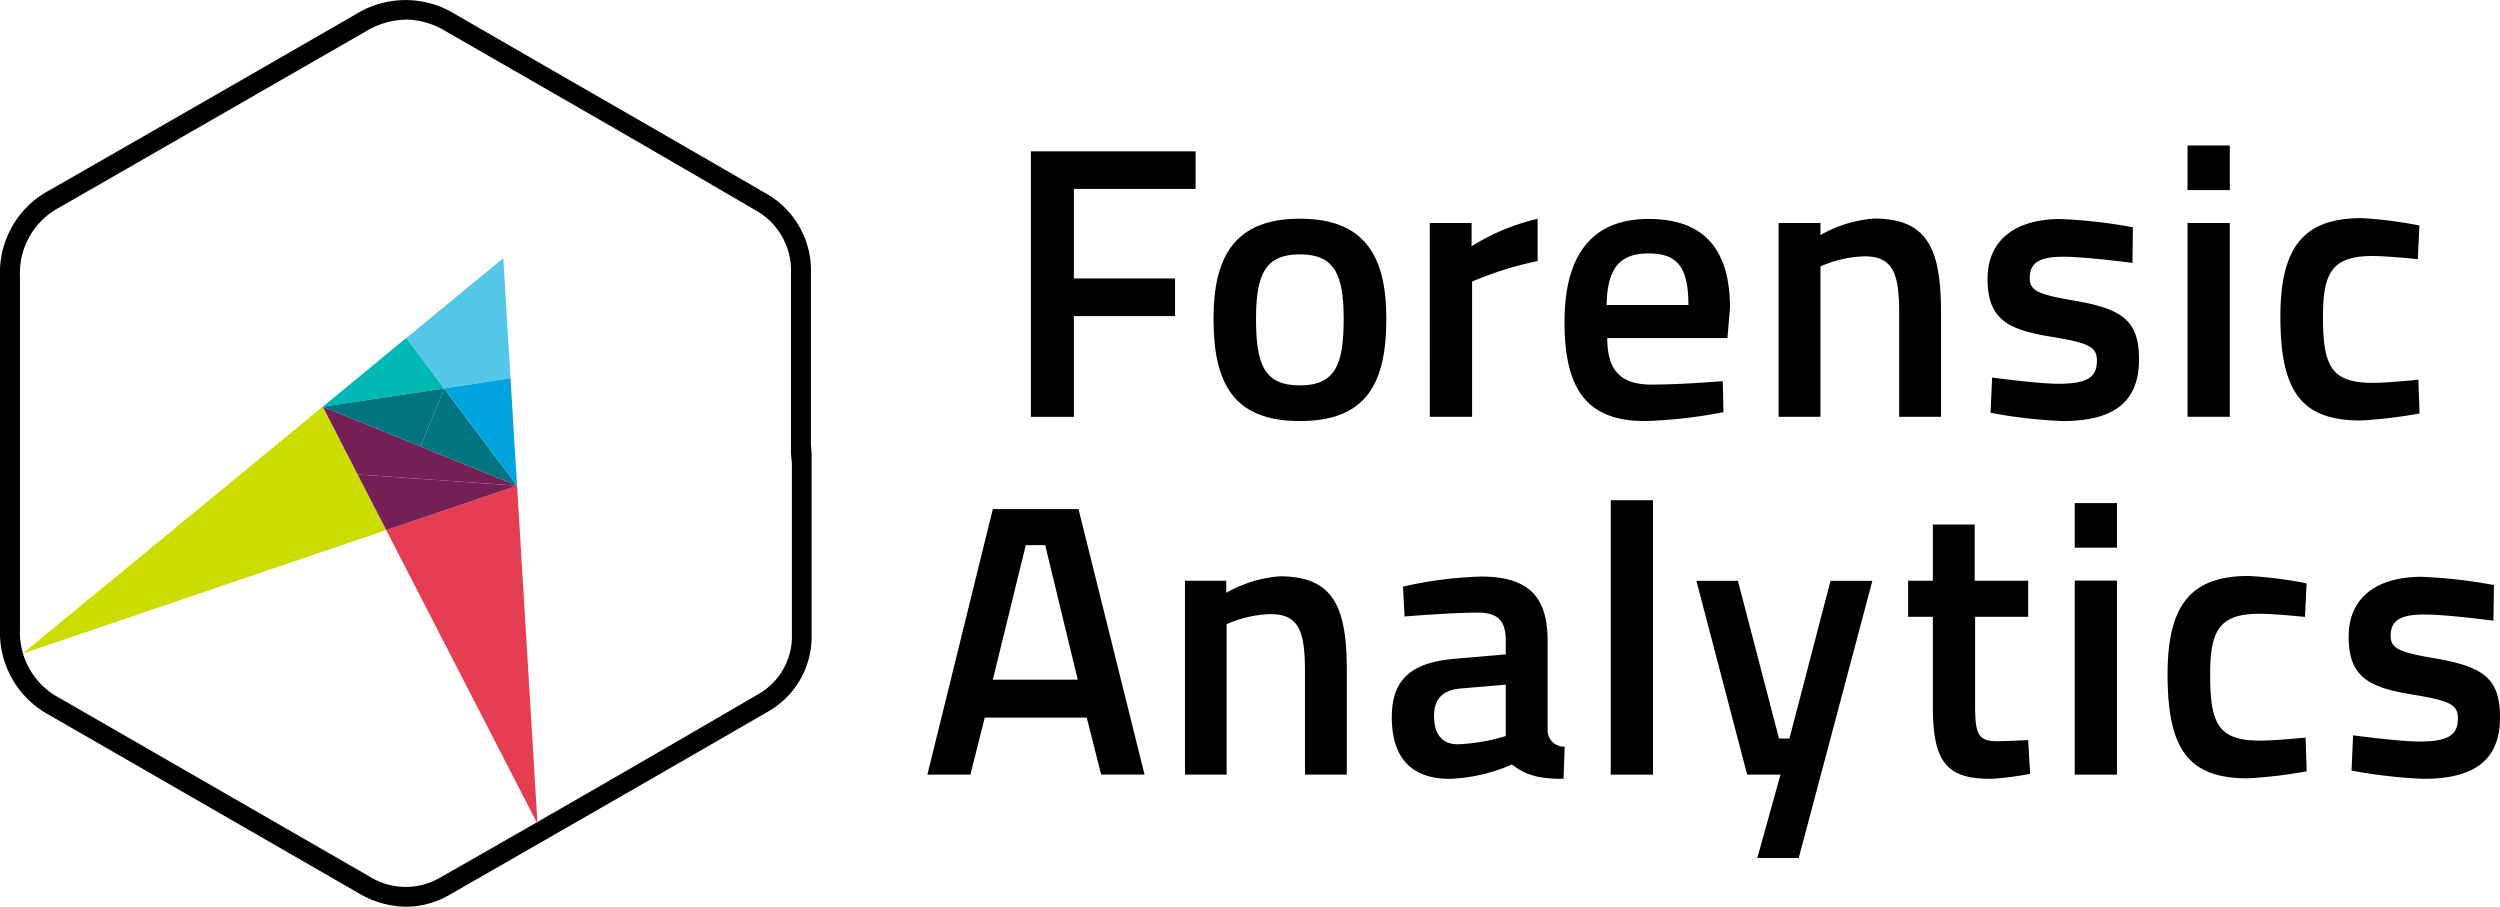 <svg xmlns="http://www.w3.org/2000/svg" xmlns:xlink="http://www.w3.org/1999/xlink" viewBox="0 0 302.92 109.87"><defs><style>.cls-1{fill:none;}.cls-2{clip-path:url(#clip-path);}.cls-3{fill:#cbdd00;}.cls-4{fill:#00b9b4;}.cls-5{fill:#54c6e7;}.cls-6{fill:#e53d52;}.cls-7{fill:#752157;}.cls-8{fill:#007481;}.cls-9{fill:#00a5df;}</style><clipPath id="clip-path" transform="translate(-13.42 -14.04)"><rect class="cls-1" width="328.98" height="168.51"/></clipPath></defs><title>Black Logo</title><g id="Layer_2" data-name="Layer 2"><g id="Layer_1-2" data-name="Layer 1"><polygon points="124.91 18.34 144.87 18.34 144.87 22.89 130.12 22.89 130.12 33.74 142.38 33.74 142.38 38.3 130.12 38.3 130.12 50.51 124.91 50.51 124.91 18.34"/><g class="cls-2"><path d="M181.4,52.66c0,7.8-2.39,12.4-10.47,12.4s-10.47-4.6-10.47-12.4c0-7.61,2.63-12.12,10.47-12.12s10.47,4.51,10.47,12.12m-5.17,0c0-5.45-1.17-7.8-5.31-7.8s-5.31,2.35-5.31,7.8.94,8.08,5.31,8.08,5.31-2.63,5.31-8.08" transform="translate(-13.42 -14.04)"/><path d="M186.66,41.06h5.07v2.82a26.24,26.24,0,0,1,8-3.33v5.12a41.45,41.45,0,0,0-7.94,2.49V64.54h-5.12Z" transform="translate(-13.42 -14.04)"/><path d="M222.16,60.18l.09,3.8a58.35,58.35,0,0,1-9.49,1.08c-7,0-9.77-3.76-9.77-12,0-8.6,3.71-12.49,10.19-12.49s9.86,3.43,9.86,10.76L222.73,55H208.17c0,3.76,1.46,5.64,5.35,5.64,3.71,0,8.64-.42,8.64-.42M218,51c0-4.7-1.41-6.25-4.84-6.25s-5,1.74-5.07,6.25Z" transform="translate(-13.42 -14.04)"/><path d="M228.93,64.54V41.06H234v1.46a15.63,15.63,0,0,1,6.48-2c6.53,0,8.13,3.71,8.13,11.41V64.54h-5.07V52.1c0-4.7-.61-7-4.18-7A14.18,14.18,0,0,0,234,46.32V64.54Z" transform="translate(-13.42 -14.04)"/><path d="M271.81,45.9s-5.54-.75-8.36-.75-4.09.66-4.09,2.58c0,1.55,1,2,5.59,2.77,5.63,1,7.65,2.39,7.65,7.09,0,5.5-3.48,7.47-9.3,7.47a61.73,61.73,0,0,1-8.69-1l.19-4.27s5.64.75,8,.75c3.38,0,4.7-.7,4.7-2.77,0-1.64-.8-2.16-5.45-2.91-5.17-.85-7.8-2-7.8-7,0-5.31,4.13-7.28,8.78-7.28a60.74,60.74,0,0,1,8.83,1Z" transform="translate(-13.42 -14.04)"/><path d="M278.48,31.67h5.12v5.4h-5.12Zm0,9.39h5.12V64.54h-5.12Z" transform="translate(-13.42 -14.04)"/><path d="M306.57,41.44l-.19,4s-3.71-.38-5.49-.38c-4.88,0-6,2-6,7.37,0,6,1,8,6.06,8,1.79,0,5.5-.38,5.5-.38l.14,4.09a57.48,57.48,0,0,1-7.14.85c-7.23,0-9.72-3.57-9.72-12.59,0-8.41,2.82-11.93,9.82-11.93a50.14,50.14,0,0,1,7,.89" transform="translate(-13.42 -14.04)"/><path d="M133.72,75.72H144.1l8,32.17h-5.26l-1.74-6.9H132.74L131,107.9h-5.21Zm0,20.67h10.29l-3.95-16.3h-2.35Z" transform="translate(-13.42 -14.04)"/><path d="M157,107.9V84.41H162v1.46a15.61,15.61,0,0,1,6.48-2c6.53,0,8.13,3.71,8.13,11.41V107.9h-5.07V95.45c0-4.7-.61-7-4.18-7a14.17,14.17,0,0,0-5.31,1.22V107.9Z" transform="translate(-13.42 -14.04)"/><path d="M200.94,102.35a2,2,0,0,0,2.07,2.16l-.14,3.9c-2.87,0-4.51-.38-6.25-1.74a20.73,20.73,0,0,1-7.56,1.74c-4.65,0-7-2.58-7-7.47s2.72-6.67,7.75-7.09l6.06-.52V91.65c0-2.58-1.13-3.38-3.43-3.38-3.15,0-8.83.47-8.83.47l-.19-3.62a48.41,48.41,0,0,1,9.44-1.22c5.73,0,8.08,2.4,8.08,7.75Zm-10.52-4.89c-2.16.19-3.24,1.22-3.24,3.33s.89,3.43,2.87,3.43a22.26,22.26,0,0,0,5.82-1V97Z" transform="translate(-13.42 -14.04)"/><rect x="195.17" y="60.61" width="5.12" height="33.25"/><polygon points="210.58 70.38 215.56 89.49 216.82 89.49 221.8 70.38 226.87 70.38 217.95 103.96 212.93 103.96 215.74 93.86 211.7 93.86 205.55 70.38 210.58 70.38"/><path d="M252.74,88.78V99.11c0,3.52.14,4.74,2.58,4.74,1.31,0,3.85-.14,3.85-.14l.24,4.09a35,35,0,0,1-4.79.61c-5.31,0-7-2-7-8.74V88.78h-3V84.41h3V77.6h5.07v6.81h6.48v4.37Z" transform="translate(-13.42 -14.04)"/><path d="M264.81,75h5.12v5.4h-5.12Zm0,9.39h5.12V107.9h-5.12Z" transform="translate(-13.42 -14.04)"/><path d="M292.9,84.79l-.19,4s-3.71-.38-5.49-.38c-4.88,0-6,2-6,7.37,0,6,1,8,6.06,8,1.79,0,5.5-.37,5.5-.37l.14,4.09a57.42,57.42,0,0,1-7.14.85c-7.23,0-9.72-3.57-9.72-12.59,0-8.41,2.82-11.93,9.82-11.93a50.14,50.14,0,0,1,7,.89" transform="translate(-13.42 -14.04)"/><path d="M315.54,89.25s-5.54-.75-8.36-.75-4.09.66-4.09,2.58c0,1.55,1,2,5.59,2.77,5.64,1,7.66,2.4,7.66,7.09,0,5.5-3.48,7.47-9.3,7.47a61.63,61.63,0,0,1-8.69-1l.19-4.27s5.64.75,8,.75c3.38,0,4.7-.7,4.7-2.77,0-1.64-.8-2.16-5.45-2.91-5.17-.85-7.79-2-7.79-7,0-5.31,4.13-7.28,8.78-7.28a60.7,60.7,0,0,1,8.83,1Z" transform="translate(-13.42 -14.04)"/><path d="M62.61,123.9a11.42,11.42,0,0,1-5.71-1.62L36.55,110.56l-17.07-9.83a11.37,11.37,0,0,1-6.06-10.47q0-21.37,0-42.75a11.3,11.3,0,0,1,6-10.42Q38,26.45,56.51,15.78a11.44,11.44,0,0,1,12.1,0l13.54,7.81q12,6.9,24,13.84a10.73,10.73,0,0,1,5.53,9.73q0,7.72,0,15.44v5.21l.08,1.19v6.37c0,5.16,0,10.31,0,15.47a10.44,10.44,0,0,1-5.33,9.45C93.84,107.58,80.9,115,67.93,122.44a10.64,10.64,0,0,1-5.31,1.47m0-107.49a9.77,9.77,0,0,0-4.89,1.43Q39.18,28.52,20.65,39.16a9,9,0,0,0-4.81,8.35q0,21.38,0,42.75a9,9,0,0,0,4.87,8.4l17.07,9.83,20.35,11.72a8.28,8.28,0,0,0,8.65.15c13-7.4,25.9-14.85,38.44-22.16a8.06,8.06,0,0,0,4.15-7.4c0-5.15,0-10.3,0-15.45V70.17L109.26,69v-6.4q0-7.71,0-15.43a8.36,8.36,0,0,0-4.34-7.68Q93,32.52,81,25.63L67.42,17.82a9.53,9.53,0,0,0-4.83-1.41" transform="translate(-13.42 -14.04)"/><polygon class="cls-3" points="2.73 79.2 39.1 49.28 46.8 64.23 2.73 79.2"/><polygon class="cls-4" points="39.11 49.28 53.83 47.07 49.24 40.94 39.11 49.28"/><polygon class="cls-5" points="61.86 45.82 53.83 47.07 49.24 40.94 60.98 31.28 61.86 45.82"/><polygon class="cls-6" points="65.13 99.83 46.8 64.23 62.65 58.85 65.13 99.83"/><polygon class="cls-7" points="39.11 49.28 43.33 57.49 62.65 58.85 39.11 49.28"/><polygon class="cls-7" points="43.33 57.49 46.8 64.23 62.65 58.85 43.33 57.49"/><polygon class="cls-8" points="50.97 54.1 53.83 47.07 62.65 58.85 50.97 54.1"/><polygon class="cls-8" points="50.97 54.1 53.83 47.07 39.1 49.28 50.97 54.1"/><polygon class="cls-9" points="62.65 58.85 53.84 47.06 61.86 45.82 62.65 58.85"/></g></g></g></svg>